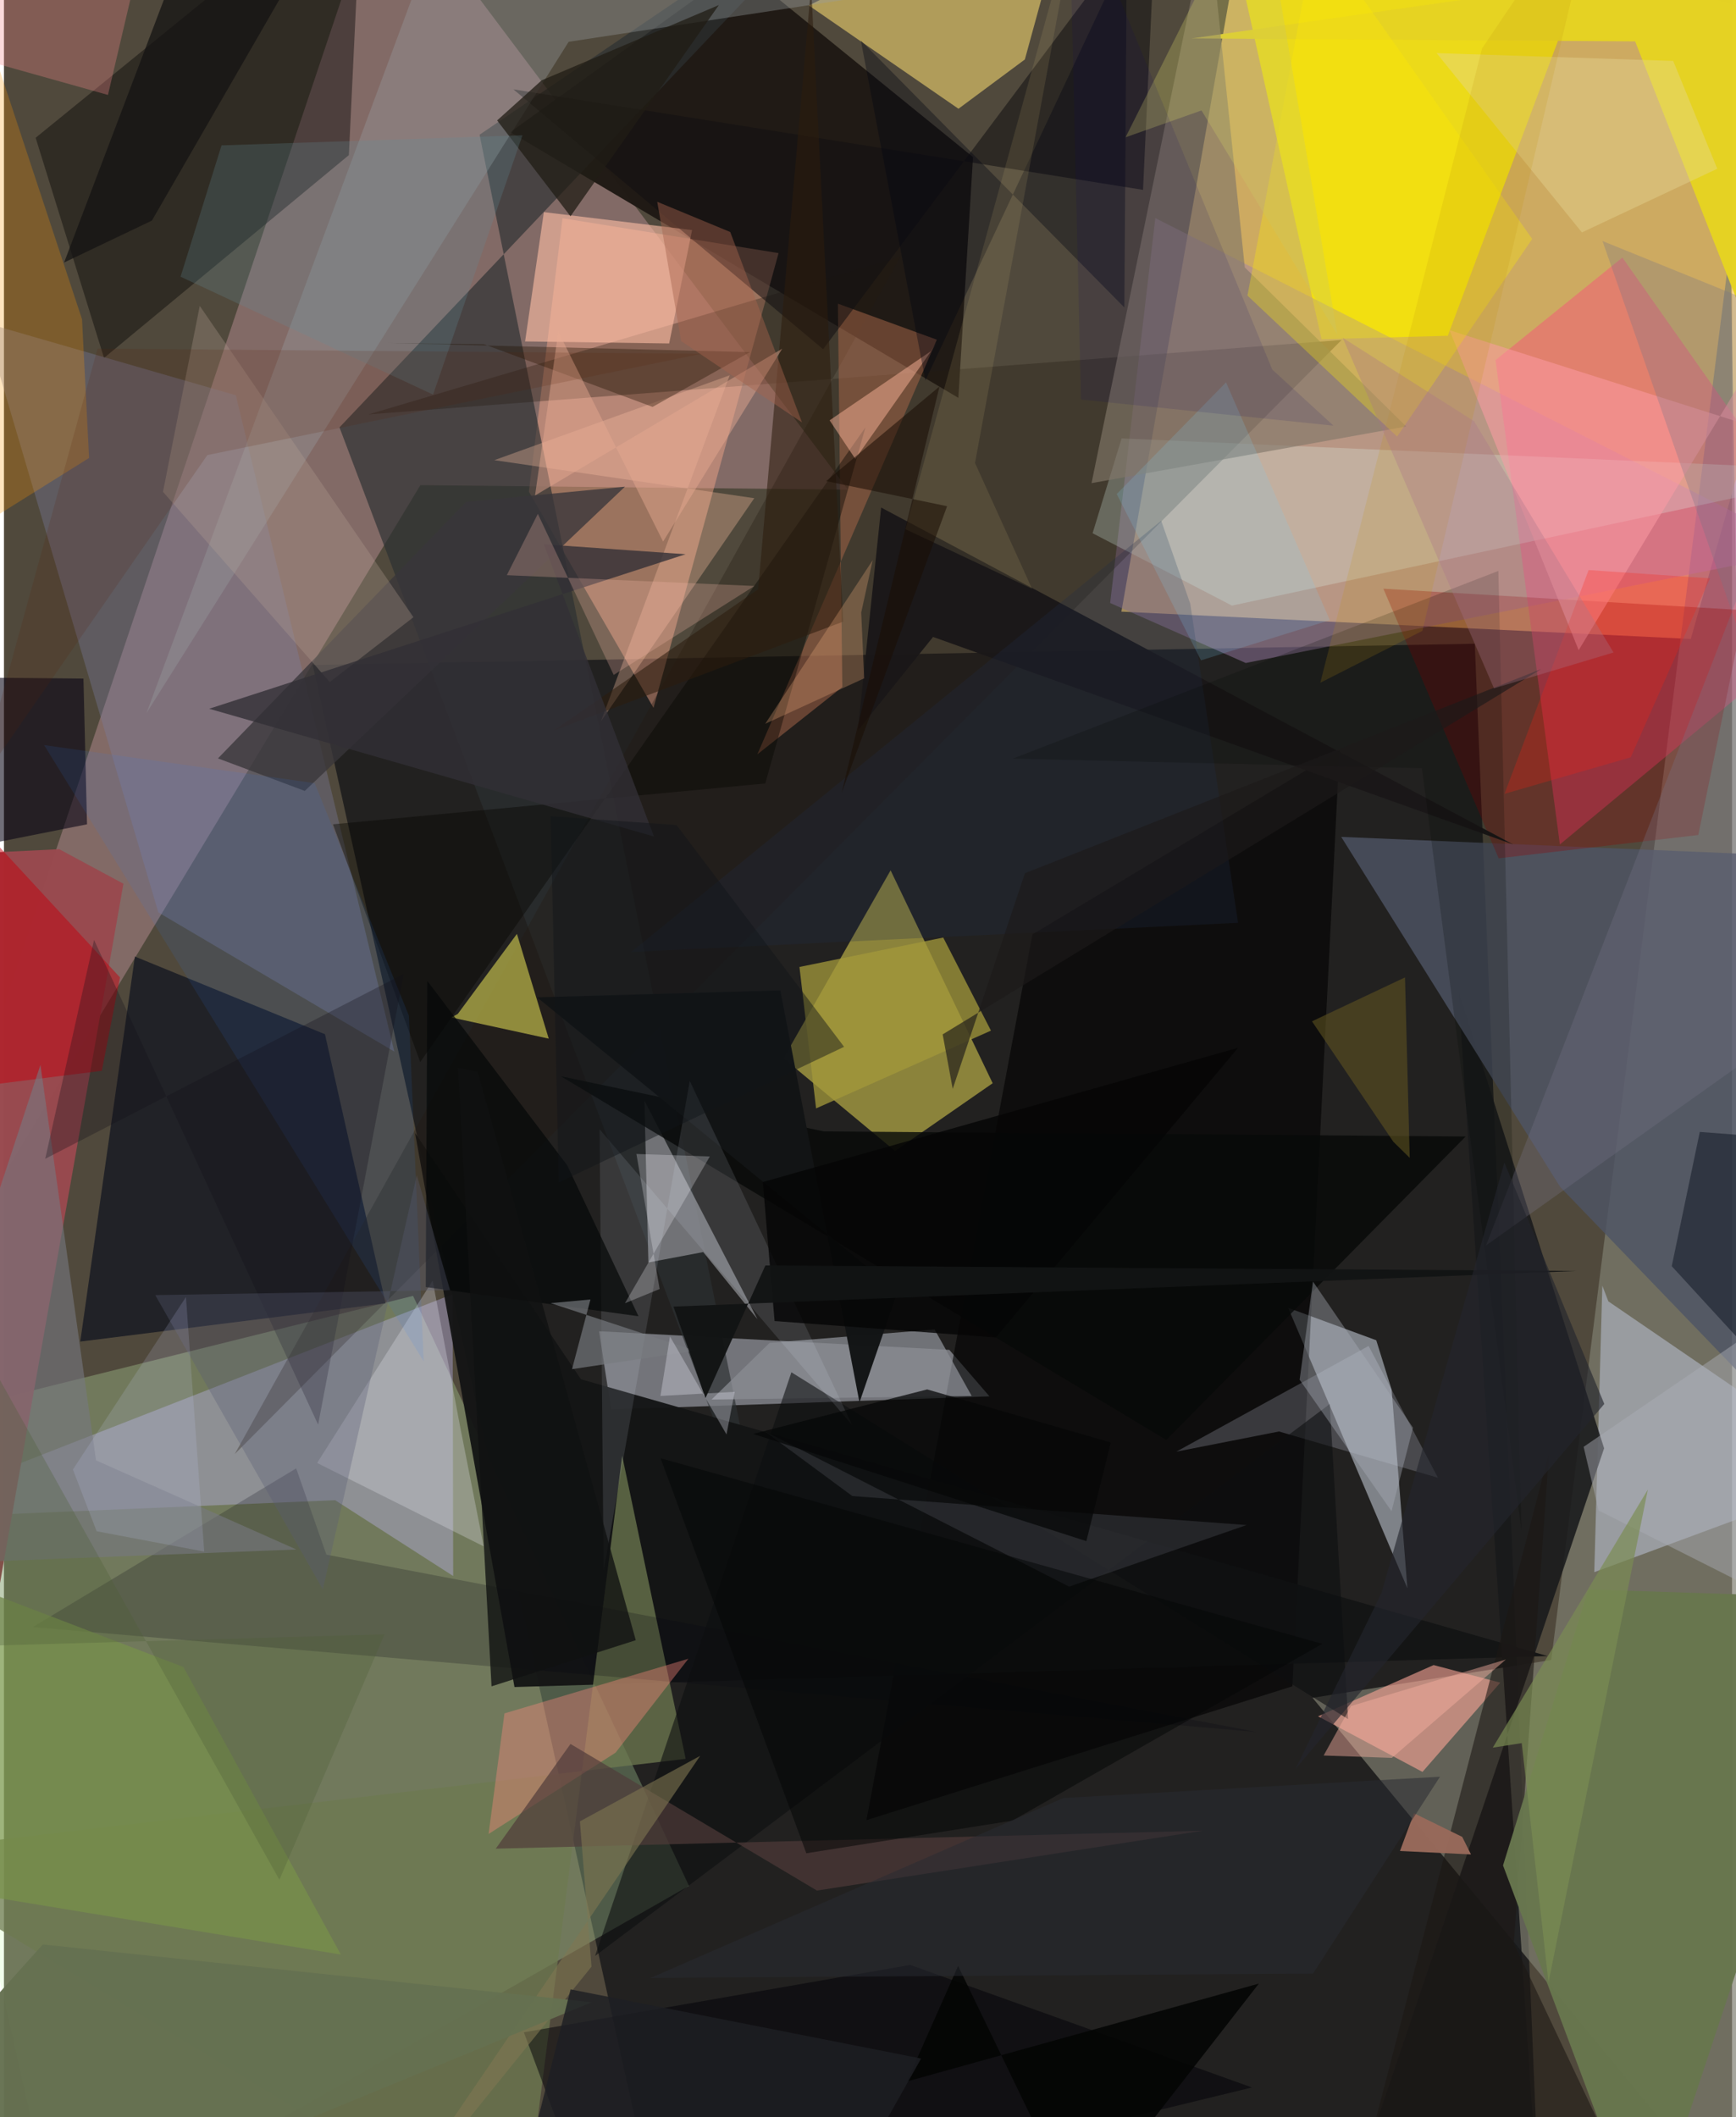 <svg xmlns="http://www.w3.org/2000/svg" width="228" height="278" viewBox="0 0 836 1024"><path fill="#50493c" d="M0 0h836v1024H0z"/><path fill="#f8cb6d" fill-opacity=".741" d="M898 19.117l-81.939 289.917-275.478-13.195L603.578-62z"/><path fill="#04080e" fill-opacity=".6" d="M711.538 311.347l31.745 768.105L318.891 1086 149.337 321.609z"/><path fill="#cdfeb7" fill-opacity=".263" d="M-62 691.365L26.834 1086l304.554-173.88-133.48-285.358z"/><path fill="#e7abba" fill-opacity=".333" d="M408.29 236.835l-206.831-2.19L-62 670.918 183.938-62z"/><path fill="#7f7e70" fill-opacity=".69" d="M633.057 821.17L851.47 1086l-16.255-967.4-86.689 684.289z"/><path fill="#fae859" fill-opacity=".49" d="M478.31 523.92l-47.233 32.759-53.946-44.817 51.803-90.907z"/><path fill="#201a15" fill-opacity=".984" d="M355.74-15.892l113.065 91.868-7.09 116.453L244.95 63.921z"/><path fill="#f5e903" fill-opacity=".765" d="M782.333-62H587.1l50.301 226.07 61.088-1.667z"/><path fill="#e2e8f5" fill-opacity=".42" d="M457.343 652.882l19.423 22.486-183.05 6.362-5.815-37.857z"/><path fill="#ffac8c" fill-opacity=".427" d="M314.236 342.371L253.94 237.812l16.284-132.266 104.515 16.87z"/><path fill="#d2d9e7" fill-opacity=".525" d="M663.883 648.24l7.436 23.922 7.628 96.044-57.69-135.652z"/><path fill="#a180ad" fill-opacity=".463" d="M873.21 266.264L556.997 105.469l-21.853 186.182 65.608 29.025z"/><path fill="#151822" fill-opacity=".784" d="M36.913 648.871l147.7-18.507-29.32-130.146-91.946-37.572z"/><path fill="#c7beff" fill-opacity=".345" d="M217.06 625.95L-62 735.026l222.21-9.44 57.11 36.67z"/><path fill="#ff4580" fill-opacity=".404" d="M898 287.888L782.944 124.56l-61.367 49.606 31.127 234.271z"/><path fill="#c5cde3" fill-opacity=".49" d="M773.25 621.847l2.912 7.573L898 712.779l-128.648 47.623z"/><path fill="#000001" fill-opacity=".596" d="M497.551 451.933l148.55-89.039-22.802 452.708-206.05 64.737z"/><path fill="#2c3032" fill-opacity=".671" d="M417.238-62L230.098 65.16l139.346 690.395L162.32 206.702z"/><path fill="#e8ce6d" fill-opacity=".627" d="M389.368 2.647l72.4 49.955 32.113-23.836L518.77-62z"/><path fill="#131414" fill-opacity=".953" d="M198.88 547.978l48.1 267.984 499.767-14.988L279.123 667.1z"/><path fill="#010000" fill-opacity=".404" d="M166.857 75.03L48.413 173.116 15.329 66.643 173.399-62z"/><path fill="#241b10" fill-opacity=".322" d="M433.708 124.142l-257.471 76.306 470.857-36.01-535.436 538.831z"/><path fill="#18191b" fill-opacity=".863" d="M703.584 478.833L743.551 1086h-99.63L774.11 700.493z"/><path fill="#98494e" fill-opacity=".984" d="M-10.466 814.158L-62 415.038l88.74-4.313 31.058 16.701z"/><path fill="#6e7a50" fill-opacity=".749" d="M329.795 850.7L-62 896.837 250.383 1086l48.701-381.892z"/><path fill="#7a7da1" fill-opacity=".353" d="M112.164 191.175L188.843 508.6 74.678 441.299-9.564 156.007z"/><path fill="#4e5465" fill-opacity=".8" d="M646.933 404.777l105.884 169.268 119.496 124.128-30.189-285.196z"/><path fill="#dbd754" fill-opacity=".592" d="M216.51 492.118l47.038 10.235-15.385-50.67-28.605 38.705z"/><path fill="#fca797" fill-opacity=".596" d="M723.886 813.843l-32.259-8.512-55.917 24.789 50.533 26.886z"/><path fill="#85878b" fill-opacity=".78" d="M364.553 638.08l-26.272-32.493-26.517 5.022-1.928-78.258z"/><path fill="#e3fbf4" fill-opacity=".243" d="M898 227.729l-303.933 65.18-67.417-34.999 14.04-45.864z"/><path fill="#e5d223" fill-opacity=".988" d="M898 296.826V-27.54L574.582 18.58l214.534 1.426z"/><path fill="#817668" fill-opacity=".643" d="M600.28 129.34l78.085 76.932-152.23 27.402 56.459-274.44z"/><path fill="#fdbda5" fill-opacity=".608" d="M321.812 166.12l-69.707-.982 9.083-62.54 71.704 8.67z"/><path fill="#9f6147" fill-opacity=".557" d="M403.432 146.867l47.866 17.43-86.841 200.57 41.119-32.559z"/><path fill="#920001" fill-opacity=".294" d="M723.094 415.133l-55.777-130.395 174.604 10.396-22.245 108.728z"/><path fill="#110f11" fill-opacity=".545" d="M246.458 43.206l149.839 125.707L557.485-46.323 551.053 91.83z"/><path fill="#979d9f" fill-opacity=".365" d="M68.943 344.91L220.106-62l406.72 28.353-353.642 53.862z"/><path fill="#070908" fill-opacity=".804" d="M269.53 520.592l292.784 175.835 144.825-146.74-310.48-2.467z"/><path fill="#000107" fill-opacity=".502" d="M251.519 982.958L289.844 1086l313.9-76.369-165.319-59.26z"/><path fill="#1a1718" fill-opacity=".961" d="M449.475 308.064L730.157 408.45 424.361 245.468l-11.294 107.94z"/><path fill="#898c92" fill-opacity=".761" d="M468.161 675.18l-125.844 1.727 28.092-27.424 79.82-6.473z"/><path fill="#000313" fill-opacity=".208" d="M606.012 837.69L13.934 786.96l127.437-76.756 14.624 41.733z"/><path fill="#ff8a7f" fill-opacity=".38" d="M331.111 802.274l-88.977 26.432-7.675 58.321 61.425-39.325z"/><path fill="#e3e3ec" fill-opacity=".302" d="M207.388 619.38l-55.884 88.201 80.577 40.339-11.366-57.707z"/><path fill="#a2983b" fill-opacity=".757" d="M384.84 467.69l69.556-14.23 23.083 45.02-84.6 37.616z"/><path fill="#040013" fill-opacity=".569" d="M40.188 398.69l-1.734-70.475-96.159-.923.707 90.71z"/><path fill="#fd9700" fill-opacity=".255" d="M37.765 154.408l3.419 67.092L-62 285.967-33.797-62z"/><path fill="#e8efff" fill-opacity=".2" d="M616.82 692.352l-49.649 9.755 93.009-51.116 33.55 63.75z"/><path fill="#39363a" fill-opacity=".78" d="M223.533 242.757l76.903-7.38-154.909 147.165-41.99-15.731z"/><path fill="#ffc3a5" fill-opacity=".318" d="M362.988 240.963l-74.2 107.962 62.325-167.42-113.899 41.06z"/><path fill="#c4000d" fill-opacity=".486" d="M-39.674 369.046L56.14 472.744l-8.792 45.158L-62 531.642z"/><path fill="#131516" fill-opacity=".988" d="M432.321 624.696l-18.446 53.597-38.282-199.259-117.673 3.345z"/><path fill="#fe9ba5" fill-opacity=".529" d="M699.332 159.718L898 222.81l-56.364-40.453-79.834 132.118z"/><path fill="#070501" fill-opacity=".412" d="M416.745 206.723L201.383 513.67l-42.208-114.976 209.12-19.758z"/><path fill="#ffec00" fill-opacity=".302" d="M673.966 211.157l65.361-95.577-104.68-148.459-33.084 175.864z"/><path fill="#1d1713" fill-opacity=".58" d="M789.181 1063.913L730.456 939.92l17.064-237.574L647.804 1086z"/><path fill="#777881" fill-opacity=".6" d="M141.461 749.436L-62 757.358l79.645-242.33L44.543 706.33z"/><path fill="#68774e" fill-opacity=".961" d="M794.052 1086L898 773.04l-131.517-4.299-41.276 133.49z"/><path fill="#e4d794" fill-opacity=".416" d="M807.53 29.478L693.066 25.69l70.308 86.73 65.474-30.815z"/><path fill="#0d0e10" fill-opacity=".584" d="M641.386 679.07l8.852 152.405-269.298-167.75-94.975 282.302z"/><path fill="#b7a495" fill-opacity=".29" d="M157.612 329.872l-80.675-91.989 17.782-89.945 103.38 150.582z"/><path fill="#ebf4ff" fill-opacity=".114" d="M288.14 546.168l1.97 213.635 41.658-237.012 78.58 166.526z"/><path fill="#050808" fill-opacity=".702" d="M306.961 636.619L204.056 622.51l.758-148.04 67.69 89.167z"/><path fill="#777388" fill-opacity=".306" d="M887.634 162.885L773.32 116.57 898 473.689 716.988 602.356z"/><path fill="#211200" fill-opacity=".369" d="M232.176 166.48l81.618 30.325 47.05-26.488L184.92 165.9z"/><path fill="#171d29" fill-opacity=".584" d="M820.394 547.477l-13.564 64.93L898 711.74V553.31z"/><path fill="#4f3b39" fill-opacity=".682" d="M237.92 894.142l36.16-50.651 119.225 70.91 186.675-28.95z"/><path fill="#2c1c0e" fill-opacity=".557" d="M364.87 285.005l-99.009 68.364 140.154-52.709L390.482-6.73z"/><path fill="#2d80fd" fill-opacity=".106" d="M150.318 378.785l-130.88-18.406 183.623 298.07-7.154-167.219z"/><path fill="#fdb59a" fill-opacity=".486" d="M411.871 221.975l-12.446-18.678 48.957-33.412 3.41-4.697z"/><path fill="#130e19" fill-opacity=".302" d="M193.432 471.01L19.959 560.47l23.622-105.856L151.99 689.056z"/><path fill="#96695a" fill-opacity=".992" d="M709.702 896.918l-4.225-8.475-23.357-11.449-6.761 18.266z"/><path fill="#f4898d" fill-opacity=".31" d="M119.37-62L-62 14.416 50.313 45.92l16.51-70.398z"/><path fill="#e8aa92" fill-opacity=".455" d="M376.508 168.64l-57.634 93.312-50.69-101.509-11.259 79.207z"/><path fill="#201c15" fill-opacity=".749" d="M260.128 38.847l-21.54 19.395 35.492 46.366L345.853 2.443z"/><path fill="#323036" fill-opacity=".788" d="M99.286 342.801l215.172 61.793-53.288-141.331 68.572 4.8z"/><path fill="#3d3e45" fill-opacity=".486" d="M515.284 767.4l-147.592-75.355 42.731 31.55 190.739 14.01z"/><path fill="#78924a" fill-opacity=".686" d="M162.981 945.358L-62 908.292l30.439-147.296 118.376 45.286z"/><path fill="#202c47" fill-opacity=".255" d="M303.453 460.434l293.575-14.1-23.126-154.339-14.054-40.139z"/><path fill="#f4b9aa" fill-opacity=".263" d="M243.266 278.193l15.018-29.654 36.688 77.902 68.065-43.024z"/><path fill="#f7b080" fill-opacity=".278" d="M416.149 328.09l-1.43-31.83 5.548-25.327-51.972 79.13z"/><path fill="#101111" fill-opacity=".784" d="M305.66 793.305l-69.786 22.323-16.221-299.067 9.493 1.73z"/><path fill="#787b7f" fill-opacity=".671" d="M274.81 662.209l8.923-33.696-19.25 1.762 69.909 22.997z"/><path fill="#151413" fill-opacity=".745" d="M71.567 106.705L168.907-62l-84.8 44.112-55.008 144.855z"/><path fill="#050605" fill-opacity=".816" d="M372.805 638.95l107.02 7.946 117.203-140.123L367.112 571.7z"/><path fill="#f9b2a2" fill-opacity=".447" d="M671.429 850.232l-33.003-1.151 13.26-23.938 74.909-22.51z"/><path fill="#668d9a" fill-opacity=".243" d="M85.434 133.832l122.157 57.034 43.257-125.437-145.587 4.89z"/><path fill="#ff1d0d" fill-opacity=".243" d="M825.33 279.703l-58.715-3.984-40.686 108.22 61.05-17.646z"/><path fill="#020a03" fill-opacity=".196" d="M488.033 366.93l197.936 4.653 48.165 368.828-11.196-464.265z"/><path fill="#000412" fill-opacity=".361" d="M543.185-23.004l-97.437 207.041-31.21-164.45 127.48 129.133z"/><path fill="#d2b876" fill-opacity=".137" d="M520.015-48.551l-83.878 304.516 61.24 28.84-27.606-60.874z"/><path fill="#aaafb7" fill-opacity=".392" d="M626.813 667.317l6.461-47.464 48.385 70.68-10.391 40.383z"/><path fill="#585d74" fill-opacity=".329" d="M199.728 568.418l16.084 55.573-142.62 2.406 81.068 142.328z"/><path fill="#615621" fill-opacity=".565" d="M680.07 560.019l-2.286-87.281-45.004 21.238 39.344 58.234z"/><path fill="#7f7651" fill-opacity=".592" d="M175.434 1086l108.805-134.783-5.61-70.278 58.182-31.7z"/><path fill="#c9c565" fill-opacity=".314" d="M606.967-62l38.121 223.92-65.747-108.502-36.727 12.98z"/><path fill="#bf930e" fill-opacity=".173" d="M686.213 305.121l-49.41 25.103L715.09 23.369 772.769-62z"/><path fill="#7ed0f4" fill-opacity=".18" d="M591.207 184.941l-52.874 54.006 40.761 80.435 62.325-19.435z"/><path fill="#040706" fill-opacity=".529" d="M388.164 896.348l-70.51-191.052 320.118 89.756-149.86 85.516z"/><path fill="#040504" fill-opacity=".878" d="M436.814 1006.736L461.6 950.84l58.28 120.582 87.202-112.028z"/><path fill="#a6644c" fill-opacity=".447" d="M327.615 164.99L316.04 97.597l35.321 14.625 34.723 92.103z"/><path fill="#aaadb5" fill-opacity=".463" d="M898 608.463v185.94l-126.585-63.87-7.21-30.759z"/><path fill="#7a8d53" fill-opacity=".678" d="M747.209 958.802l48.063-238.346-75.02 124.818 14.01-2.194z"/><path fill="#f5f6fd" fill-opacity=".259" d="M300.417 630.326l16.777-6.877-11.234-65.314 35.523 1.21z"/><path fill="#1a0d05" fill-opacity=".549" d="M452.582 186.948l-54.838 45.74 58.51 12.152-51.014 138.668z"/><path fill="#11141a" fill-opacity=".455" d="M325.383 399.056l-60.888-4.282 3.885 177.14 138.042-65.604z"/><path fill="#667151" fill-opacity=".965" d="M-1.545 1086l285.968-117.592-265.637-27.935L-62 1030.388z"/><path fill="#1c1a19" fill-opacity=".647" d="M458.983 526.661l34.944-104.31 249.729-98.745-289.533 176.692z"/><path fill="#1e1f23" fill-opacity=".827" d="M443.697 995.628L274.112 962.19l-28.128 111.84 171.035-31.01z"/><path fill="#5b230c" fill-opacity=".161" d="M45.277 168.601l292.33 2.506L98.404 220.1-13.162 380.76z"/><path fill="#a9758b" fill-opacity=".322" d="M778.667 315.585L711.193 203.73l-63.57-40.384 73.209 169.573z"/><path fill="#060707" fill-opacity=".745" d="M535.453 697.682l-88.825-25.669-84.221 21.513 161.237 51.875z"/><path fill="#cbcdfc" fill-opacity=".161" d="M96.876 750.45l-52.035-9.835-11.49-29.845 54.698-83.453z"/><path fill="#4f5f37" fill-opacity=".31" d="M133.258 909.205L-9.074 654.674-62 797.562l246.138-7.125z"/><path fill="#eef0fd" fill-opacity=".306" d="M317.595 675.176l35.923-1.996-3.974 20.626-27.351-47.431z"/><path fill="#292a33" fill-opacity=".525" d="M633.296 954.553l-320.503 2.113 199.74-87.037 182.165-10.28z"/><path fill="#121414" fill-opacity=".965" d="M368.359 612.064l-28.989 64.164-15.469-44.274 436.604-17.233z"/><path fill="#090764" fill-opacity=".118" d="M521.023 193.246l122.181 12.646-29.641-27.171-98.495-239.294z"/><path fill="#23252d" fill-opacity=".631" d="M666.379 770.52l59.485-208.188L774.2 679.034 624.83 855.541z"/></svg>